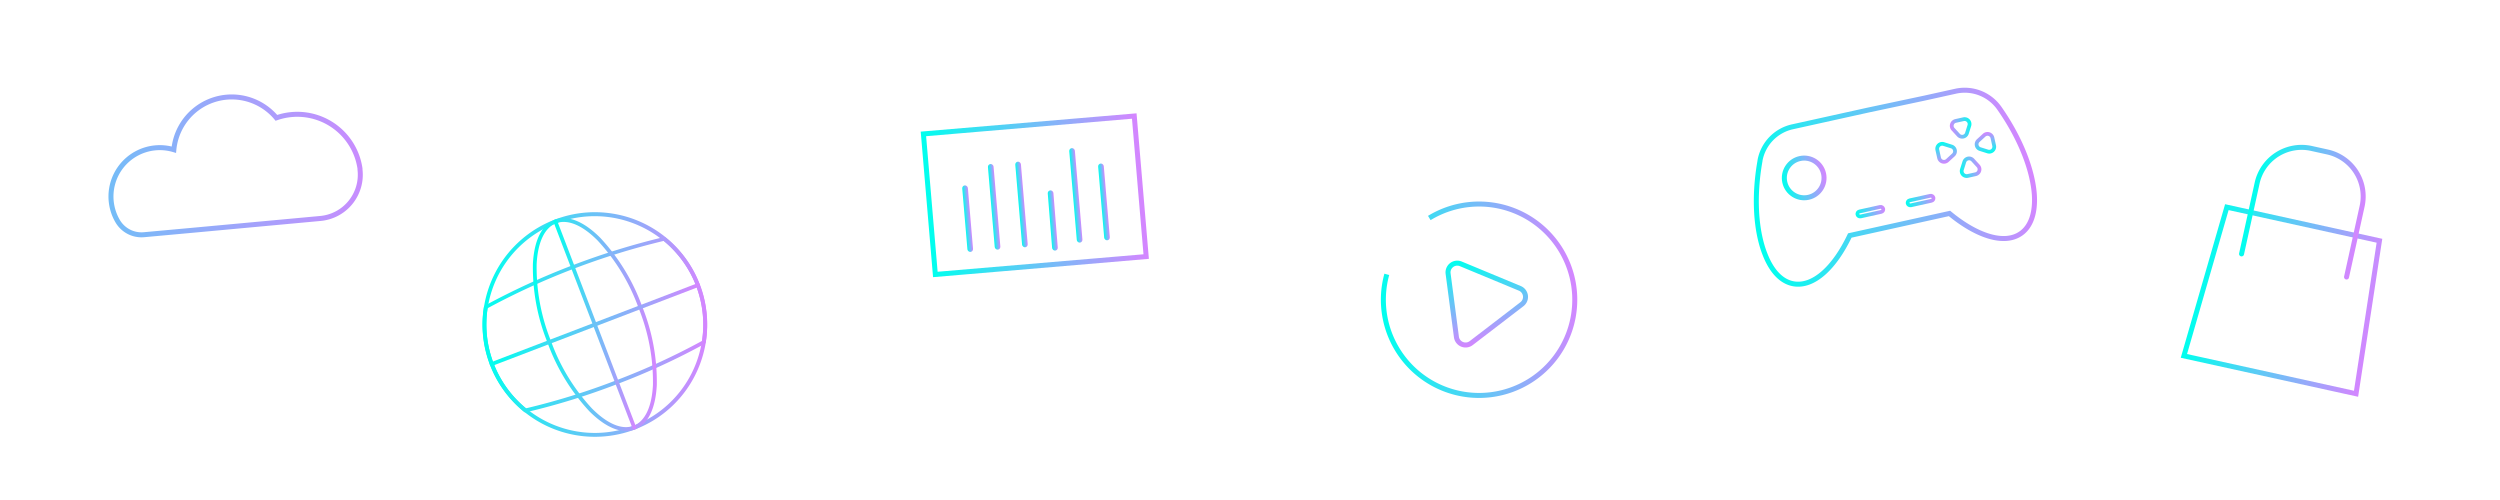 <svg xmlns="http://www.w3.org/2000/svg" xmlns:xlink="http://www.w3.org/1999/xlink" viewBox="0 0 500 100"><defs><style>.\30 23d9020-4278-4c90-9eaf-e78f823737b5,.\30 485f487-a2b0-48e4-8c32-23f6689e7666,.\31 e1d14e1-39ef-49a5-bade-9857cd876152,.\33 a280591-1d01-4e2b-90b3-fc6b28141410,.\33 e499053-2f0f-4242-b5a5-5b55f4ecae96,.\35 d5f3f3a-a348-44f9-87cf-cada864f4554,.\36 3769a70-43bf-4a5d-b122-ab9f93f7a6f5,.\37 ebf57c9-e795-41ab-956a-7ec8c6d2d204,.\37 f9c55e6-9b07-44fb-bb81-f0685e162c1a,.a567003d-2bbf-4868-9cad-76a220c52dd8,.a78fd8f3-238e-4e5f-9c8b-9002f01ddce1,.d7226e75-e1da-4980-afe7-fc205d6ee0db,.df080fa2-9b1a-4dc0-af1d-8b62a6fb4d73,.ebca5809-2969-4548-9d91-26f44ebec11f,.ef6b8de0-0617-4e54-852b-4e380fd738e5{fill:none;}.\30 23d9020-4278-4c90-9eaf-e78f823737b5,.\30 485f487-a2b0-48e4-8c32-23f6689e7666,.\31 e1d14e1-39ef-49a5-bade-9857cd876152,.\33 a280591-1d01-4e2b-90b3-fc6b28141410,.\33 e499053-2f0f-4242-b5a5-5b55f4ecae96,.\35 d5f3f3a-a348-44f9-87cf-cada864f4554,.\36 3769a70-43bf-4a5d-b122-ab9f93f7a6f5,.\37 ebf57c9-e795-41ab-956a-7ec8c6d2d204,.\37 f9c55e6-9b07-44fb-bb81-f0685e162c1a,.a567003d-2bbf-4868-9cad-76a220c52dd8,.a78fd8f3-238e-4e5f-9c8b-9002f01ddce1,.d7226e75-e1da-4980-afe7-fc205d6ee0db,.df080fa2-9b1a-4dc0-af1d-8b62a6fb4d73,.ebca5809-2969-4548-9d91-26f44ebec11f{stroke-miterlimit:10;}.\33 e499053-2f0f-4242-b5a5-5b55f4ecae96{stroke:url(#a89fcec9-df51-4bb4-8909-6c0753f2bff0);}.\38 184b728-9104-41d7-9cd7-5ee1f19f5513{fill:url(#5cf6dd40-a93a-4e91-a6c6-a62b5a34732e);}.be81ca7b-6057-41e1-a1ca-921960c9b058{fill:url(#afd03273-ce03-4bcf-a895-708aa16e15de);}.c3b1e148-dc20-4168-9f07-2019abcf2f09{fill:url(#605ff295-452c-46c4-b369-1b5584fa1c33);}.\31 97b0092-cf1e-4820-87ce-8604d4db20d1{fill:url(#db70e475-6fd8-43d6-b9d1-bc9d4bfc81c1);}.\32 5c67f73-046f-4d5a-a941-fb3f47a574e4{fill:url(#45e59387-435a-4eb2-a2ca-54e14d61c65d);}.\30 485f487-a2b0-48e4-8c32-23f6689e7666{stroke:url(#51158d07-d2cc-4588-b445-0de262c46ea9);}.\37 f9c55e6-9b07-44fb-bb81-f0685e162c1a{stroke:url(#1303a725-e52d-40b2-b62e-fca49db85a3f);}.d7226e75-e1da-4980-afe7-fc205d6ee0db{stroke:url(#da4c9f04-b863-47b0-8962-5e27b1d44e5b);}.\38 3ce2a5e-0e58-4fb0-90b0-47b38afb8e14{fill:url(#5a2b7e4c-2dc2-4831-9223-6daa35a2bae0);}.a94550b3-b92e-4a9e-8f6f-5c3ce1924f10{fill:url(#b4f6ed3e-3da0-43be-8954-7ebd566ca13b);}.\39 0758fb2-8c00-45a5-9563-a9520b1f9e48{fill:url(#1a290d7c-b204-4834-8821-8d1d220f8b48);}.d6534368-26f8-4cde-9fba-a8838071d8ae{fill:url(#cad9c02a-9ec9-4c60-bfb8-9242bcfc0ab4);}.ae6327fa-b3db-43d3-a724-33e3523a8543{fill:url(#7aacae1a-9d60-4bfe-8dd9-88dd78bf7549);}.c520cdda-6627-40c4-bc5b-02ced134e4b6{fill:url(#c8906bb5-13d1-499c-87a8-eef627ce57af);}.\37 ebf57c9-e795-41ab-956a-7ec8c6d2d204{stroke:url(#96d16245-1bc2-40c7-99f5-1b902b274f18);}.a567003d-2bbf-4868-9cad-76a220c52dd8{stroke:url(#92fcc791-e677-41ec-ae2f-86b98f3bb425);}.\30 23d9020-4278-4c90-9eaf-e78f823737b5,.\31 e1d14e1-39ef-49a5-bade-9857cd876152,.\35 d5f3f3a-a348-44f9-87cf-cada864f4554,.\36 3769a70-43bf-4a5d-b122-ab9f93f7a6f5,.df080fa2-9b1a-4dc0-af1d-8b62a6fb4d73,.ebca5809-2969-4548-9d91-26f44ebec11f{stroke-width:0.75px;}.\35 d5f3f3a-a348-44f9-87cf-cada864f4554{stroke:url(#2222617e-bc0b-4f95-937e-60e0b55085cc);}.\31 e1d14e1-39ef-49a5-bade-9857cd876152{stroke:url(#0d58ca3a-ee32-449f-aa74-5b1482507504);}.ebca5809-2969-4548-9d91-26f44ebec11f{stroke:url(#5b64dd8b-1fb4-47ae-9a95-1a34be875a59);}.\30 23d9020-4278-4c90-9eaf-e78f823737b5{stroke:url(#97ec65c2-2c38-4ca5-b636-99f063e71859);}.\36 3769a70-43bf-4a5d-b122-ab9f93f7a6f5{stroke:url(#3fbccff4-8c80-4f0d-a316-fdbde3cdae4d);}.df080fa2-9b1a-4dc0-af1d-8b62a6fb4d73{stroke:url(#efdc1311-d5b0-4e0d-824c-b8969e581288);}.\33 a280591-1d01-4e2b-90b3-fc6b28141410{stroke:url(#907279d8-b1f9-4740-9f20-8a9848a3e2d5);}.a78fd8f3-238e-4e5f-9c8b-9002f01ddce1{stroke-linecap:round;stroke:url(#c5b62b2c-ea5c-49a4-88ca-6173dc55d13f);}</style><linearGradient id="a89fcec9-df51-4bb4-8909-6c0753f2bff0" x1="-48.17" y1="32.3" x2="79.41" y2="32.3" gradientTransform="matrix(1, -0.09, 0.09, 1, -2.74, 4.38)" gradientUnits="userSpaceOnUse"><stop offset="0" stop-color="#0fe"/><stop offset="1" stop-color="#d585ff"/></linearGradient><linearGradient id="5cf6dd40-a93a-4e91-a6c6-a62b5a34732e" x1="96.48" y1="64.91" x2="141.44" y2="64.91" gradientTransform="matrix(1, 0, 0, 1, 0, 0)" xlink:href="#a89fcec9-df51-4bb4-8909-6c0753f2bff0"/><linearGradient id="afd03273-ce03-4bcf-a895-708aa16e15de" x1="96.49" y1="64.91" x2="141.43" y2="64.91" gradientTransform="matrix(1, 0, 0, 1, 0, 0)" xlink:href="#a89fcec9-df51-4bb4-8909-6c0753f2bff0"/><linearGradient id="605ff295-452c-46c4-b369-1b5584fa1c33" x1="106.53" y1="64.91" x2="131.39" y2="64.91" gradientTransform="matrix(1, 0, 0, 1, 0, 0)" xlink:href="#a89fcec9-df51-4bb4-8909-6c0753f2bff0"/><linearGradient id="db70e475-6fd8-43d6-b9d1-bc9d4bfc81c1" x1="110.69" y1="64.91" x2="127.23" y2="64.91" gradientTransform="matrix(1, 0, 0, 1, 0, 0)" xlink:href="#a89fcec9-df51-4bb4-8909-6c0753f2bff0"/><linearGradient id="45e59387-435a-4eb2-a2ca-54e14d61c65d" x1="97.95" y1="64.91" x2="139.97" y2="64.91" gradientTransform="matrix(1, 0, 0, 1, 0, 0)" xlink:href="#a89fcec9-df51-4bb4-8909-6c0753f2bff0"/><linearGradient id="51158d07-d2cc-4588-b445-0de262c46ea9" x1="278.21" y1="59.56" x2="317.53" y2="59.56" gradientTransform="translate(-7.25 39.63) rotate(-7.47)" xlink:href="#a89fcec9-df51-4bb4-8909-6c0753f2bff0"/><linearGradient id="1303a725-e52d-40b2-b62e-fca49db85a3f" x1="18.7" y1="-56.76" x2="36.16" y2="-56.76" gradientTransform="translate(237.91 40.27) rotate(82.53)" xlink:href="#a89fcec9-df51-4bb4-8909-6c0753f2bff0"/><linearGradient id="da4c9f04-b863-47b0-8962-5e27b1d44e5b" x1="185.2" y1="41.62" x2="228.51" y2="41.62" gradientTransform="translate(0.1 -2.58)" xlink:href="#a89fcec9-df51-4bb4-8909-6c0753f2bff0"/><linearGradient id="5a2b7e4c-2dc2-4831-9223-6daa35a2bae0" x1="192.51" y1="45.15" x2="193.64" y2="45.15" gradientTransform="translate(0.45 -1.43)" xlink:href="#a89fcec9-df51-4bb4-8909-6c0753f2bff0"/><linearGradient id="b4f6ed3e-3da0-43be-8954-7ebd566ca13b" x1="198" y1="43.24" x2="199.13" y2="43.24" gradientTransform="translate(0.27 -1.89)" xlink:href="#a89fcec9-df51-4bb4-8909-6c0753f2bff0"/><linearGradient id="1a290d7c-b204-4834-8821-8d1d220f8b48" x1="203.49" y1="43.24" x2="204.62" y2="43.24" gradientTransform="translate(0.25 -2.35)" xlink:href="#a89fcec9-df51-4bb4-8909-6c0753f2bff0"/><linearGradient id="cad9c02a-9ec9-4c60-bfb8-9242bcfc0ab4" x1="208.98" y1="45.81" x2="210.11" y2="45.81" gradientTransform="translate(0.45 -2.83)" xlink:href="#a89fcec9-df51-4bb4-8909-6c0753f2bff0"/><linearGradient id="7aacae1a-9d60-4bfe-8dd9-88dd78bf7549" x1="214.47" y1="42.35" x2="215.6" y2="42.35" gradientTransform="translate(0.14 -3.28)" xlink:href="#a89fcec9-df51-4bb4-8909-6c0753f2bff0"/><linearGradient id="c8906bb5-13d1-499c-87a8-eef627ce57af" x1="219.96" y1="44.13" x2="221.09" y2="44.13" gradientTransform="translate(0.27 -3.75)" xlink:href="#a89fcec9-df51-4bb4-8909-6c0753f2bff0"/><linearGradient id="96d16245-1bc2-40c7-99f5-1b902b274f18" x1="349.82" y1="36.96" x2="406.48" y2="36.96" gradientTransform="translate(0.93 82.47) rotate(-12.46)" xlink:href="#a89fcec9-df51-4bb4-8909-6c0753f2bff0"/><linearGradient id="92fcc791-e677-41ec-ae2f-86b98f3bb425" x1="357.08" y1="31.87" x2="366.01" y2="31.87" gradientTransform="translate(-0.71 3.7)" xlink:href="#a89fcec9-df51-4bb4-8909-6c0753f2bff0"/><linearGradient id="2222617e-bc0b-4f95-937e-60e0b55085cc" x1="392.2" y1="36.85" x2="396.57" y2="36.85" gradientTransform="translate(0.93 82.47) rotate(-12.46)" xlink:href="#a89fcec9-df51-4bb4-8909-6c0753f2bff0"/><linearGradient id="0d58ca3a-ee32-449f-aa74-5b1482507504" x1="423.11" y1="-175.43" x2="427.49" y2="-175.43" gradientTransform="translate(126.23 -347.02) rotate(77.54)" xlink:href="#a89fcec9-df51-4bb4-8909-6c0753f2bff0"/><linearGradient id="5b64dd8b-1fb4-47ae-9a95-1a34be875a59" x1="207.55" y1="-13.16" x2="211.93" y2="-13.16" gradientTransform="translate(455.05 230.67) rotate(-102.46)" xlink:href="#a89fcec9-df51-4bb4-8909-6c0753f2bff0"/><linearGradient id="97ec65c2-2c38-4ca5-b636-99f063e71859" x1="230.41" y1="-219.04" x2="234.79" y2="-219.04" gradientTransform="translate(572.13 -238.39) rotate(167.54)" xlink:href="#a89fcec9-df51-4bb4-8909-6c0753f2bff0"/><linearGradient id="3fbccff4-8c80-4f0d-a316-fdbde3cdae4d" x1="369.99" y1="41.31" x2="376.03" y2="41.31" gradientTransform="translate(1.06 1.01)" xlink:href="#a89fcec9-df51-4bb4-8909-6c0753f2bff0"/><linearGradient id="efdc1311-d5b0-4e0d-824c-b8969e581288" x1="380.27" y1="41.31" x2="386.31" y2="41.31" gradientTransform="translate(0.82 -1.21)" xlink:href="#a89fcec9-df51-4bb4-8909-6c0753f2bff0"/><linearGradient id="907279d8-b1f9-4740-9f20-8a9848a3e2d5" x1="440.78" y1="60.05" x2="477.1" y2="60.05" gradientTransform="translate(22 -97.39) rotate(12.41)" xlink:href="#a89fcec9-df51-4bb4-8909-6c0753f2bff0"/><linearGradient id="c5b62b2c-ea5c-49a4-88ca-6173dc55d13f" x1="447.69" y1="41.3" x2="470.19" y2="41.3" gradientTransform="translate(22 -97.39) rotate(12.41)" xlink:href="#a89fcec9-df51-4bb4-8909-6c0753f2bff0"/></defs><title>supericon</title><g id="5059865e-3aae-4005-85c4-bb5c309d20be" data-name="Layer 1"><rect class="ef6b8de0-0617-4e54-852b-4e380fd738e5" width="500" height="100"/></g><g id="2574b84a-f132-469c-b38b-211e86bb920b" data-name="Layer 3"><path class="3e499053-2f0f-4242-b5a5-5b55f4ecae96" d="M51,44.9,39.11,46l-10.29.94a5.52,5.52,0,0,1-5.26-2.66A9.77,9.77,0,0,1,34.77,29.94a11.63,11.63,0,0,1,20.51-6.37A12.67,12.67,0,0,1,72,33.73l0,.19a8.78,8.78,0,0,1-8,9.78L51,44.9,39.11,46"/><path class="8184b728-9104-41d7-9cd7-5ee1f19f5513" d="M127,85.88a22.46,22.46,0,1,1,12.49-11.82A22.34,22.34,0,0,1,127,85.88ZM111.21,44.66a21.68,21.68,0,1,0,28,12.49A21.72,21.72,0,0,0,111.21,44.66Z"/><path class="be81ca7b-6057-41e1-a1ca-921960c9b058" d="M123.51,76.79a138.55,138.55,0,0,1-18.35,5.67.39.39,0,0,1-.33-.07,22.45,22.45,0,0,1-8.05-21,.38.38,0,0,1,.19-.27,146.37,146.37,0,0,1,35.79-13.7.38.38,0,0,1,.33.07,22.45,22.45,0,0,1,8.05,21,.39.39,0,0,1-.19.27A138.49,138.49,0,0,1,123.51,76.79Zm-18.34,4.88a138,138,0,0,0,18.06-5.6,138,138,0,0,0,17.18-7.89,21.69,21.69,0,0,0-7.66-20A145.7,145.7,0,0,0,97.51,61.65a21.69,21.69,0,0,0,7.66,20Z"/><path class="c3b1e148-dc20-4168-9f07-2019abcf2f09" d="M127,85.88c-2.58,1-5.83-.31-9.16-3.66a40.15,40.15,0,0,1-8.33-13.68,40.15,40.15,0,0,1-2.93-15.75c.24-4.71,1.79-7.85,4.37-8.84s5.83.31,9.15,3.66a40.16,40.16,0,0,1,8.33,13.68A40.17,40.17,0,0,1,131.36,77C131.12,81.75,129.57,84.89,127,85.88ZM111.21,44.66c-2.28.87-3.66,3.77-3.88,8.16a39.38,39.38,0,0,0,2.88,15.43,39.38,39.38,0,0,0,8.16,13.42c3.1,3.12,6.05,4.36,8.34,3.48s3.66-3.77,3.88-8.16a39.39,39.39,0,0,0-2.89-15.44,39.39,39.39,0,0,0-8.15-13.42C116.45,45,113.49,43.79,111.21,44.66Z"/><path class="197b0092-cf1e-4820-87ce-8604d4db20d1" d="M127,85.88a.38.38,0,0,1-.5-.22L110.72,44.44a.38.38,0,0,1,.72-.27l15.77,41.21A.38.38,0,0,1,127,85.88Z"/><path class="25c67f73-046f-4d5a-a941-fb3f47a574e4" d="M139.72,57.38,98.47,73.17a.38.38,0,1,1-.27-.72l41.26-15.79a.38.38,0,0,1,.27.72Z"/><path class="0485f487-a2b0-48e4-8c32-23f6689e7666" d="M285.86,43.6a19.14,19.14,0,1,1-8.5,11.27"/><path class="7f9c55e6-9b07-44fb-bb81-f0685e162c1a" d="M303.94,57.66l-11.78-4.89a1.85,1.85,0,0,0-2.54,1.95l1.66,12.64a1.85,1.85,0,0,0,3,1.23l10.12-7.76A1.85,1.85,0,0,0,303.94,57.66Z"/><rect class="d7226e75-e1da-4980-afe7-fc205d6ee0db" x="185.8" y="24.93" width="42.32" height="28.21" transform="translate(-2.56 17.65) rotate(-4.85)"/><rect class="83ce2a5e-0e58-4fb0-90b0-47b38afb8e14" x="192.96" y="37.04" width="1.13" height="13.36" rx="0.57" ry="0.57" transform="translate(-3 16.53) rotate(-4.85)"/><rect class="a94550b3-b92e-4a9e-8f6f-5c3ce1924f10" x="198.27" y="32.76" width="1.13" height="17.19" rx="0.57" ry="0.57" transform="translate(-2.79 16.97) rotate(-4.85)"/><rect class="90758fb2-8c00-45a5-9563-a9520b1f9e48" x="203.74" y="32.29" width="1.13" height="17.19" rx="0.57" ry="0.57" transform="translate(-2.73 17.43) rotate(-4.85)"/><rect class="d6534368-26f8-4cde-9fba-a8838071d8ae" x="209.43" y="36.95" width="1.13" height="12.05" rx="0.57" ry="0.57" transform="matrix(1, -0.08, 0.08, 1, -2.88, 17.92)"/><rect class="ae6327fa-b3db-43d3-a724-33e3523a8543" x="214.6" y="29.58" width="1.13" height="18.97" rx="0.57" ry="0.57" transform="translate(-2.53 18.34) rotate(-4.85)"/><rect class="c520cdda-6627-40c4-bc5b-02ced134e4b6" x="220.23" y="32.67" width="1.13" height="15.41" rx="0.57" ry="0.57" transform="translate(-2.62 18.82) rotate(-4.85)"/><path class="7ebf57c9-e795-41ab-956a-7ec8c6d2d204" d="M399.84,21.6l0,0a8.46,8.46,0,0,0-8.75-3.35l-6.19,1.37L373.69,22l-15.15,3.35A8.46,8.46,0,0,0,352,32.11v.06c-1.3,7.3-.82,14.08,1,18.68,1.28,3.3,3.24,5.48,5.7,5.91,4,.7,8.21-3.23,11.26-9.66l19.94-4.41c5.48,4.54,11,6.32,14.29,4,2.05-1.44,2.91-4.24,2.68-7.77C406.52,34,404.1,27.67,399.84,21.6Z"/><circle class="a567003d-2bbf-4868-9cad-76a220c52dd8" cx="360.84" cy="35.58" r="3.97" transform="translate(0.82 78.7) rotate(-12.46)"/><path class="5d5f3f3a-a348-44f9-87cf-cada864f4554" d="M392.87,32.36l-.49,1.56a1,1,0,0,0,1.16,1.27l1.59-.35a1,1,0,0,0,.52-1.64l-1.1-1.2A1,1,0,0,0,392.87,32.36Z"/><path class="1e1d14e1-39ef-49a5-bade-9857cd876152" d="M390.3,29.3l-1.56-.49A1,1,0,0,0,387.47,30l.35,1.59a1,1,0,0,0,1.64.52l1.2-1.1A1,1,0,0,0,390.3,29.3Z"/><path class="ebca5809-2969-4548-9d91-26f44ebec11f" d="M396,29.81l1.56.49a1,1,0,0,0,1.27-1.16l-.35-1.59a1,1,0,0,0-1.64-.52l-1.2,1.1A1,1,0,0,0,396,29.81Z"/><path class="023d9020-4278-4c90-9eaf-e78f823737b5" d="M393.38,26.67l.49-1.56a1,1,0,0,0-1.16-1.27l-1.59.35a1,1,0,0,0-.52,1.64l1.1,1.2A1,1,0,0,0,393.38,26.67Z"/><rect class="63769a70-43bf-4a5d-b122-ab9f93f7a6f5" x="371.43" y="41.81" width="5.28" height="1.02" rx="0.51" ry="0.51" transform="translate(-0.32 81.72) rotate(-12.46)"/><rect class="df080fa2-9b1a-4dc0-af1d-8b62a6fb4d73" x="381.47" y="39.59" width="5.28" height="1.02" rx="0.51" ry="0.51" transform="translate(0.4 83.83) rotate(-12.46)"/><polygon class="3a280591-1d01-4e2b-90b3-fc6b28141410" points="471.21 78.75 436.78 71.18 445.37 41.43 475.89 48.15 471.21 78.75"/><path class="a78fd8f3-238e-4e5f-9c8b-9002f01ddce1" d="M448.31,50.78l3.12-14.18a9.11,9.11,0,0,1,10.82-6.92l3.26.72a9.11,9.11,0,0,1,6.92,10.82L469.31,55.4"/></g></svg>